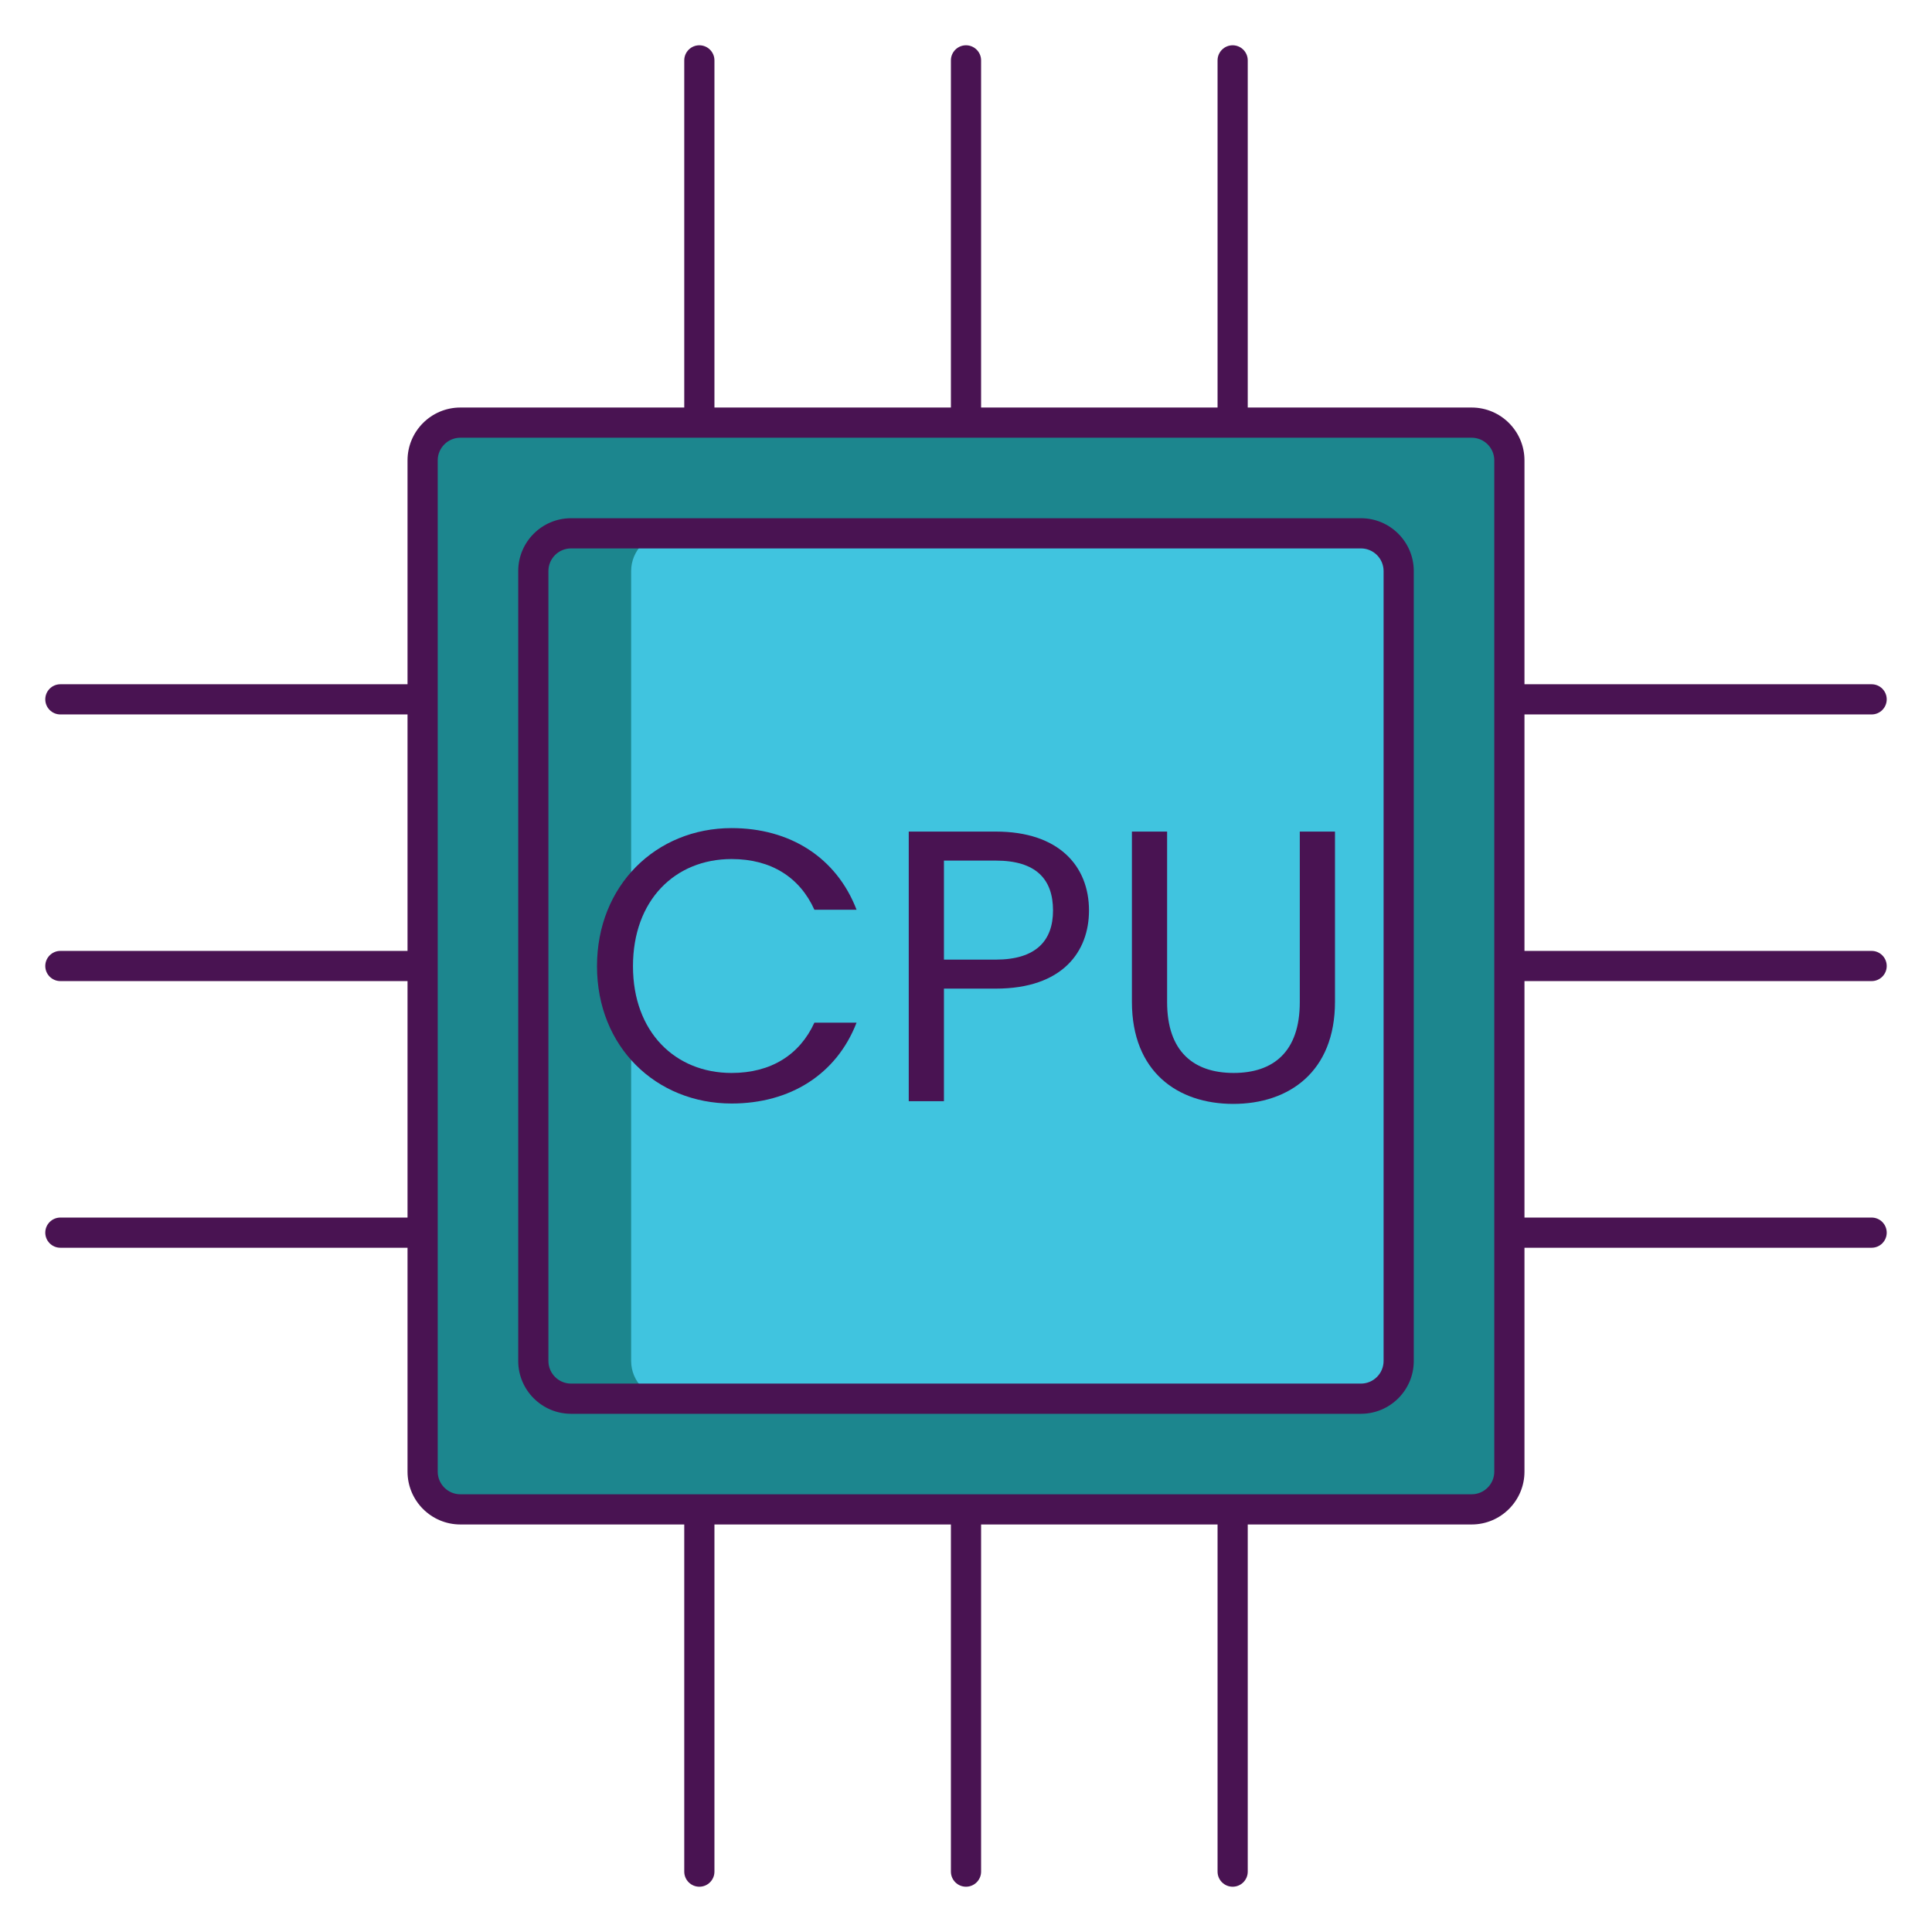 <?xml version="1.0" encoding="utf-8"?>
<!-- Generator: Adobe Illustrator 18.0.0, SVG Export Plug-In . SVG Version: 6.00 Build 0)  -->
<!DOCTYPE svg PUBLIC "-//W3C//DTD SVG 1.1//EN" "http://www.w3.org/Graphics/SVG/1.1/DTD/svg11.dtd">
<svg version="1.1" id="Layer_1" xmlns="http://www.w3.org/2000/svg" xmlns:xlink="http://www.w3.org/1999/xlink" x="0px" y="0px"
	 viewBox="0 0 256 256" style="enable-background:new 0 0 256 256;" xml:space="preserve">
<style type="text/css">
	.st0{fill:#1C868E;}
	.st1{fill:#40C4DF;}
	.st2{fill:#F85252;}
	.st3{fill:#491352;}
	.st4{fill:#7BEFE4;}
	.st5{fill:none;stroke:#491352;stroke-width:4;stroke-linecap:round;stroke-linejoin:round;stroke-miterlimit:10;}
	.st6{fill:#FFFFFF;}
	.st7{fill:#56C1B3;}
	.st8{fill:#D73735;}
	.st9{fill:#D8D6D7;}
	.st10{fill:#EDAF85;}
	.st11{fill:#F7C09A;}
	.st12{fill:none;stroke:#491352;stroke-width:4;stroke-miterlimit:10;}
</style>
<g id="XMLID_220_">
	<path id="XMLID_843_" class="st0" d="M195,56H61c-2.761,0-5,2.239-5,5v134c0,2.761,2.239,5,5,5h134c2.761,0,5-2.239,5-5V61
		C200,58.239,197.761,56,195,56z"/>
	<path id="XMLID_827_" class="st0" d="M185.33,75.67v104.66c0,2.76-2.24,5-5,5H75.67c-2.76,0-5-2.24-5-5V75.67c0-2.76,2.24-5,5-5
		h104.66C183.09,70.67,185.33,72.91,185.33,75.67z"/>
	<path id="XMLID_825_" class="st1" d="M185.33,75.67v104.66c0,2.76-2.24,5-5,5h-91.7c-2.77,0-5-2.24-5-5V75.67c0-2.76,2.23-5,5-5
		h91.7C183.09,70.67,185.33,72.91,185.33,75.67z"/>
	<g id="XMLID_1010_">
		<path id="XMLID_1036_" class="st3" d="M248,130c1.104,0,2-0.896,2-2s-0.896-2-2-2h-46V94.667h46c1.104,0,2-0.896,2-2s-0.896-2-2-2
			h-46V61c0-3.86-3.141-7-7-7h-29.667V8c0-1.104-0.896-2-2-2s-2,0.896-2,2v46H130V8c0-1.104-0.896-2-2-2s-2,0.896-2,2v46H94.667V8
			c0-1.104-0.896-2-2-2s-2,0.896-2,2v46H61c-3.859,0-7,3.14-7,7v29.667H8c-1.104,0-2,0.896-2,2s0.896,2,2,2h46V126H8
			c-1.104,0-2,0.896-2,2s0.896,2,2,2h46v31.333H8c-1.104,0-2,0.896-2,2s0.896,2,2,2h46V195c0,3.86,3.141,7,7,7h29.667v46
			c0,1.104,0.896,2,2,2s2-0.896,2-2v-46H126v46c0,1.104,0.896,2,2,2s2-0.896,2-2v-46h31.333v46c0,1.104,0.896,2,2,2s2-0.896,2-2v-46
			H195c3.859,0,7-3.14,7-7v-29.667h46c1.104,0,2-0.896,2-2s-0.896-2-2-2h-46V130H248z M198,195c0,1.654-1.346,3-3,3H61
			c-1.654,0-3-1.346-3-3V61c0-1.654,1.346-3,3-3h134c1.654,0,3,1.346,3,3V195z"/>
		<path id="XMLID_1040_" class="st3" d="M180.333,68.667H75.667c-3.859,0-7,3.14-7,7v104.667c0,3.86,3.141,7,7,7h104.666
			c3.859,0,7-3.14,7-7V75.667C187.333,71.807,184.192,68.667,180.333,68.667z M183.333,180.333c0,1.654-1.346,3-3,3H75.667
			c-1.654,0-3-1.346-3-3V75.667c0-1.654,1.346-3,3-3h104.666c1.654,0,3,1.346,3,3V180.333z"/>
		<path id="XMLID_1041_" class="st3" d="M96.942,113.828c5.229,0,9.021,2.409,10.969,6.714h5.587
			c-2.665-6.919-8.815-10.814-16.556-10.814c-9.994,0-17.836,7.585-17.836,18.298c0,10.712,7.842,18.195,17.836,18.195
			c7.74,0,13.891-3.844,16.556-10.712h-5.587c-1.947,4.254-5.74,6.663-10.969,6.663c-7.482,0-13.069-5.433-13.069-14.146
			C83.873,119.261,89.46,113.828,96.942,113.828z"/>
		<path id="XMLID_1044_" class="st3" d="M131.945,110.189h-11.532v35.724h4.664v-14.915h6.868c8.867,0,12.353-4.92,12.353-10.354
			C144.298,114.802,140.352,110.189,131.945,110.189z M131.945,127.154h-6.868v-13.121h6.868c5.331,0,7.586,2.46,7.586,6.612
			C139.531,124.643,137.276,127.154,131.945,127.154z"/>
		<path id="XMLID_1045_" class="st3" d="M172.229,132.792c0,6.561-3.485,9.379-8.765,9.379s-8.816-2.819-8.816-9.379v-22.603h-4.664
			v22.552c0,9.277,6.048,13.531,13.429,13.531s13.48-4.254,13.48-13.531v-22.552h-4.664V132.792z"/>
	</g>
</g>
</svg>
